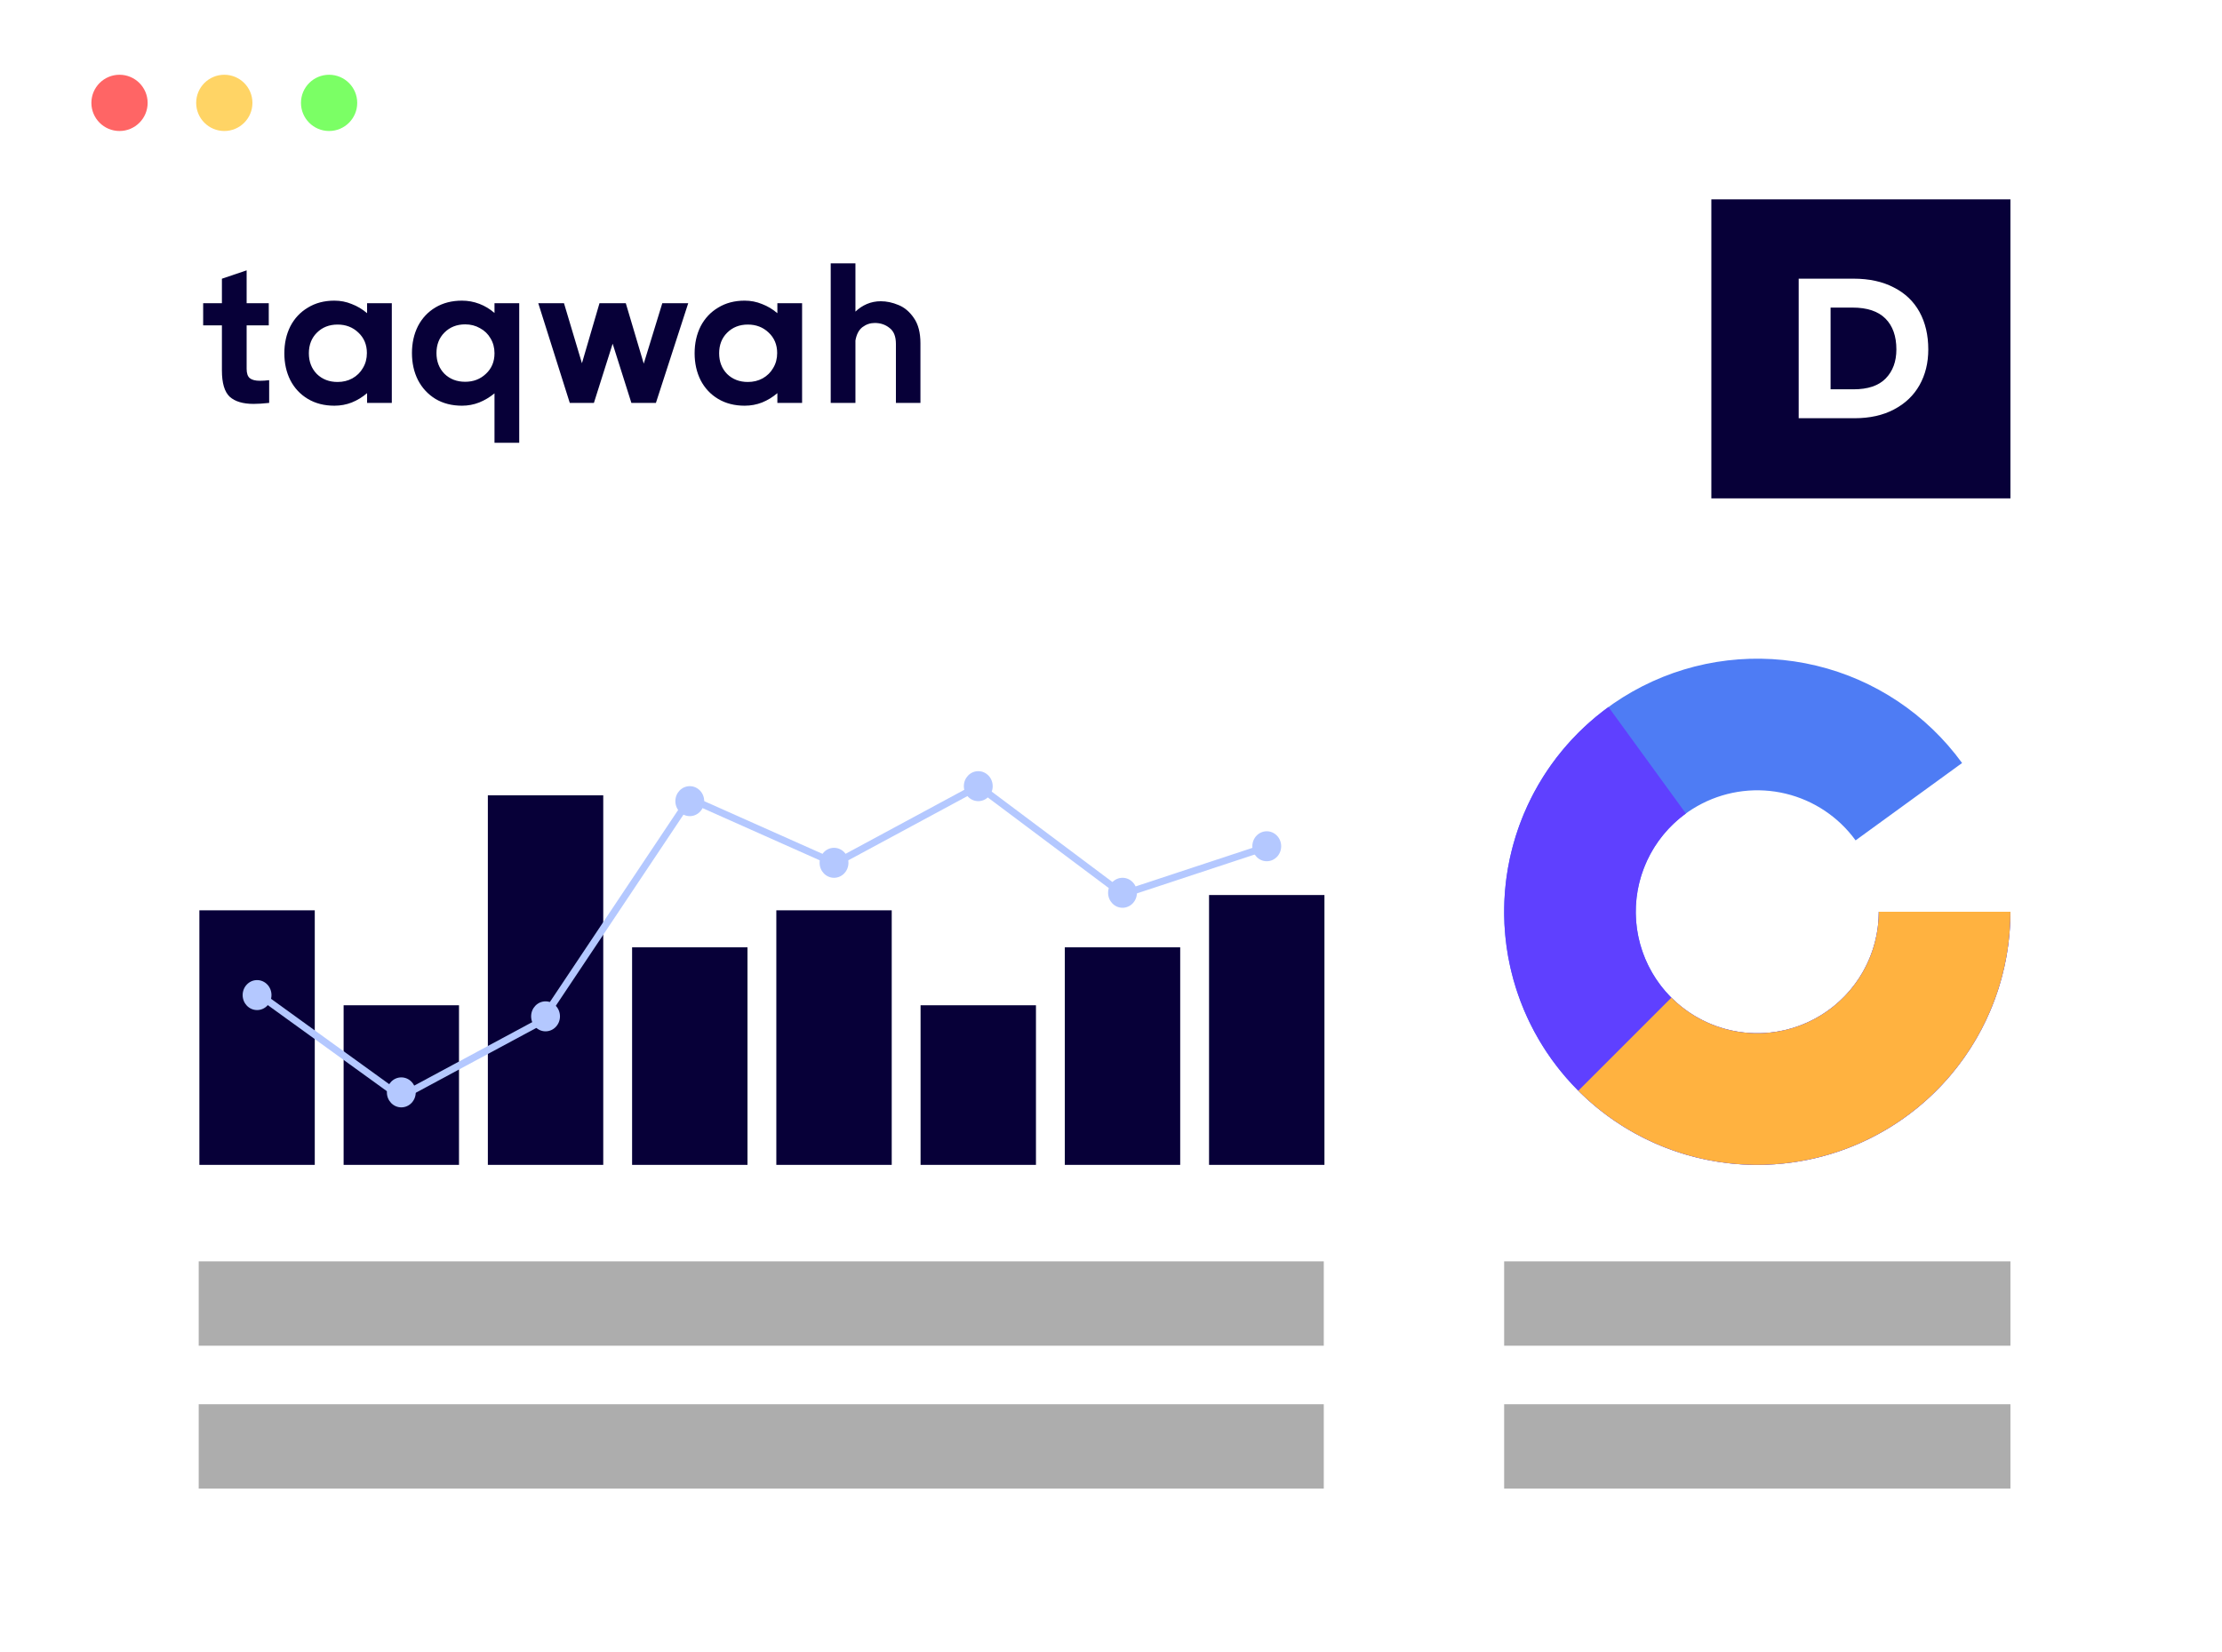 <svg width="316" height="235" viewBox="0 0 316 235" fill="none" xmlns="http://www.w3.org/2000/svg">
<rect width="316" height="235" fill="white"/>
<path d="M35.075 52.46C35.075 53.103 35.226 53.547 35.529 53.793C35.831 54.038 36.313 54.161 36.975 54.161C37.372 54.161 37.806 54.133 38.279 54.076V57.309C37.391 57.403 36.653 57.45 36.067 57.45C34.555 57.45 33.421 57.11 32.665 56.43C31.927 55.73 31.559 54.483 31.559 52.687V46.279H28.893V43.131H31.559V39.644L35.075 38.453V43.131H38.222V46.279H35.075V52.46ZM52.205 43.131H55.721V57.309H52.205V55.919C51.544 56.486 50.816 56.931 50.022 57.252C49.247 57.554 48.425 57.706 47.555 57.706C46.118 57.706 44.861 57.384 43.784 56.742C42.706 56.099 41.874 55.21 41.288 54.076C40.721 52.942 40.438 51.666 40.438 50.248C40.438 48.831 40.721 47.554 41.288 46.42C41.874 45.286 42.706 44.398 43.784 43.755C44.861 43.093 46.118 42.763 47.555 42.763C48.425 42.763 49.247 42.923 50.022 43.245C50.816 43.547 51.544 43.982 52.205 44.549V43.131ZM48.009 54.331C48.784 54.331 49.483 54.161 50.107 53.821C50.75 53.462 51.251 52.97 51.61 52.346C51.988 51.723 52.177 51.014 52.177 50.22C52.177 49.029 51.77 48.056 50.958 47.299C50.164 46.543 49.181 46.165 48.009 46.165C46.818 46.165 45.835 46.553 45.06 47.328C44.304 48.084 43.925 49.057 43.925 50.248C43.925 51.439 44.304 52.422 45.06 53.197C45.835 53.953 46.818 54.331 48.009 54.331ZM70.325 43.131H73.841V62.98H70.325V55.948C69.663 56.496 68.935 56.931 68.141 57.252C67.366 57.554 66.553 57.706 65.703 57.706C64.266 57.706 63.009 57.384 61.931 56.742C60.854 56.08 60.022 55.182 59.436 54.048C58.869 52.914 58.586 51.638 58.586 50.22C58.586 48.802 58.869 47.526 59.436 46.392C60.022 45.258 60.854 44.369 61.931 43.727C63.009 43.084 64.266 42.763 65.703 42.763C66.553 42.763 67.376 42.914 68.17 43.216C68.963 43.519 69.682 43.953 70.325 44.521V43.131ZM66.156 54.303C67.328 54.303 68.311 53.925 69.105 53.169C69.918 52.413 70.325 51.439 70.325 50.248C70.325 49.454 70.135 48.745 69.757 48.122C69.398 47.498 68.897 47.016 68.255 46.675C67.631 46.316 66.931 46.137 66.156 46.137C64.966 46.137 63.983 46.524 63.208 47.299C62.451 48.056 62.073 49.029 62.073 50.22C62.073 51.411 62.451 52.394 63.208 53.169C63.983 53.925 64.966 54.303 66.156 54.303ZM91.55 51.723L94.187 43.131H97.874L93.28 57.309H89.792L87.127 48.887L84.462 57.309H81.031L76.551 43.131H80.208L82.76 51.666L85.256 43.131H88.998L91.55 51.723ZM110.553 43.131H114.069V57.309H110.553V55.919C109.891 56.486 109.163 56.931 108.369 57.252C107.594 57.554 106.772 57.706 105.903 57.706C104.466 57.706 103.209 57.384 102.131 56.742C101.054 56.099 100.222 55.21 99.636 54.076C99.069 52.942 98.785 51.666 98.785 50.248C98.785 48.831 99.069 47.554 99.636 46.42C100.222 45.286 101.054 44.398 102.131 43.755C103.209 43.093 104.466 42.763 105.903 42.763C106.772 42.763 107.594 42.923 108.369 43.245C109.163 43.547 109.891 43.982 110.553 44.549V43.131ZM106.356 54.331C107.131 54.331 107.831 54.161 108.454 53.821C109.097 53.462 109.598 52.97 109.957 52.346C110.335 51.723 110.524 51.014 110.524 50.22C110.524 49.029 110.118 48.056 109.305 47.299C108.511 46.543 107.528 46.165 106.356 46.165C105.165 46.165 104.182 46.553 103.407 47.328C102.651 48.084 102.273 49.057 102.273 50.248C102.273 51.439 102.651 52.422 103.407 53.197C104.182 53.953 105.165 54.331 106.356 54.331ZM130.899 57.309H127.411V48.916C127.411 47.857 127.109 47.101 126.504 46.647C125.918 46.175 125.218 45.938 124.406 45.938C123.763 45.938 123.177 46.137 122.648 46.534C122.137 46.931 121.806 47.564 121.655 48.434V57.309H118.139V37.46H121.655V44.322C122.128 43.868 122.667 43.509 123.271 43.245C123.895 42.98 124.557 42.848 125.256 42.848C126.088 42.848 126.929 43.027 127.78 43.386C128.631 43.727 129.358 44.341 129.963 45.229C130.587 46.118 130.899 47.318 130.899 48.831V57.309Z" fill="#070038"/>
<rect width="42.532" height="42.532" transform="translate(243.379 28.355)" fill="#070038"/>
<path d="M255.799 39.638H263.596C265.827 39.638 267.736 40.054 269.324 40.886C270.931 41.699 272.15 42.861 272.982 44.374C273.813 45.886 274.229 47.663 274.229 49.704C274.229 51.614 273.813 53.306 272.982 54.78C272.15 56.254 270.94 57.407 269.352 58.239C267.783 59.071 265.912 59.487 263.738 59.487H255.799V39.638ZM260.335 55.375H263.596C265.638 55.375 267.159 54.865 268.161 53.844C269.182 52.804 269.692 51.425 269.692 49.704C269.692 47.814 269.173 46.349 268.133 45.309C267.093 44.27 265.534 43.75 263.454 43.75H260.335V55.375Z" fill="white"/>
<circle cx="16.996" cy="14.633" r="4" fill="#FF6565"/>
<circle cx="31.899" cy="14.633" r="4" fill="#FFD465"/>
<circle cx="46.802" cy="14.633" r="4" fill="#7BFF65"/>
<path d="M28.355 129.482H44.765V165.689H28.355V129.482Z" fill="#070038"/>
<path d="M89.893 134.746H106.303V165.689H89.893V134.746Z" fill="#070038"/>
<path d="M151.431 134.746H167.841V165.689H151.431V134.746Z" fill="#070038"/>
<path d="M48.867 142.987H65.277V165.689H48.867V142.987Z" fill="#070038"/>
<path d="M110.405 129.482H126.816V165.689H110.405V129.482Z" fill="#070038"/>
<path d="M171.944 127.307H188.355V165.689H171.944V127.307Z" fill="#070038"/>
<path d="M69.38 113.123H85.79V165.689H69.38V113.123Z" fill="#070038"/>
<path d="M130.918 142.987H147.328V165.689H130.918V142.987Z" fill="#070038"/>
<path d="M36.948 141.529L56.991 156.015L76.972 145.263L98.118 113.598L118.782 122.804L139.161 111.816L159.698 127.203L179.983 120.506" stroke="#B4C8FF"/>
<ellipse cx="36.559" cy="141.539" rx="2.051" ry="2.132" fill="#B4C8FF"/>
<ellipse cx="57.072" cy="155.377" rx="2.051" ry="2.132" fill="#B4C8FF"/>
<ellipse cx="77.585" cy="144.563" rx="2.051" ry="2.132" fill="#B4C8FF"/>
<ellipse cx="98.097" cy="113.954" rx="2.051" ry="2.132" fill="#B4C8FF"/>
<ellipse cx="118.611" cy="122.724" rx="2.051" ry="2.132" fill="#B4C8FF"/>
<ellipse cx="139.124" cy="111.822" rx="2.051" ry="2.132" fill="#B4C8FF"/>
<ellipse cx="159.637" cy="126.988" rx="2.051" ry="2.132" fill="#B4C8FF"/>
<ellipse cx="180.15" cy="120.37" rx="2.051" ry="2.132" fill="#B4C8FF"/>
<path d="M285.911 129.689C285.911 138.261 282.853 146.552 277.286 153.07C271.719 159.588 264.009 163.905 255.543 165.246C247.077 166.587 238.41 164.863 231.101 160.384C223.793 155.906 218.322 148.966 215.673 140.814C213.024 132.662 213.371 123.832 216.651 115.913C219.932 107.994 225.93 101.505 233.567 97.613C241.205 93.722 249.98 92.683 258.315 94.684C266.65 96.685 273.997 101.595 279.036 108.529L263.891 119.533C261.473 116.204 257.946 113.847 253.945 112.887C249.944 111.926 245.732 112.425 242.066 114.293C238.4 116.161 235.521 119.275 233.946 123.077C232.372 126.878 232.205 131.116 233.477 135.029C234.748 138.942 237.374 142.273 240.882 144.423C244.39 146.573 248.551 147.4 252.614 146.757C256.678 146.113 260.379 144.041 263.051 140.912C265.723 137.783 267.191 133.804 267.191 129.689H285.911Z" fill="#4E7CF4"/>
<path d="M285.911 129.689C285.911 135.849 284.331 141.906 281.321 147.28C278.311 152.654 273.973 157.166 268.721 160.385C263.469 163.603 257.479 165.42 251.324 165.662C245.17 165.904 239.056 164.562 233.567 161.766C228.079 158.969 223.4 154.811 219.978 149.69C216.556 144.568 214.505 138.655 214.022 132.514C213.539 126.373 214.639 120.211 217.218 114.618C219.797 109.024 223.768 104.185 228.751 100.565L239.754 115.71C237.362 117.447 235.456 119.77 234.218 122.455C232.981 125.14 232.452 128.098 232.684 131.045C232.916 133.993 233.901 136.831 235.543 139.29C237.186 141.748 239.432 143.744 242.066 145.086C244.701 146.428 247.635 147.072 250.59 146.956C253.544 146.84 256.419 145.968 258.94 144.423C261.461 142.878 263.543 140.712 264.988 138.133C266.433 135.553 267.191 132.646 267.191 129.689H285.911Z" fill="#5F40FF"/>
<path d="M285.911 129.689C285.911 136.81 283.8 143.77 279.844 149.69C275.888 155.61 270.266 160.224 263.688 162.949C257.11 165.674 249.871 166.387 242.888 164.998C235.905 163.609 229.49 160.18 224.455 155.145L237.695 141.906C240.111 144.322 243.189 145.968 246.541 146.634C249.892 147.301 253.366 146.959 256.523 145.651C259.68 144.344 262.378 142.129 264.276 139.288C266.175 136.447 267.188 133.106 267.188 129.689H285.911Z" fill="#FFB240"/>
<rect opacity="0.56" x="28.26" y="179.411" width="160" height="12" fill="#6E6E6E"/>
<rect opacity="0.56" x="213.911" y="179.411" width="72" height="12" fill="#6E6E6E"/>
<rect opacity="0.56" x="28.26" y="199.736" width="160" height="12" fill="#6E6E6E"/>
<rect opacity="0.56" x="213.911" y="199.736" width="72" height="12" fill="#6E6E6E"/>
</svg>

